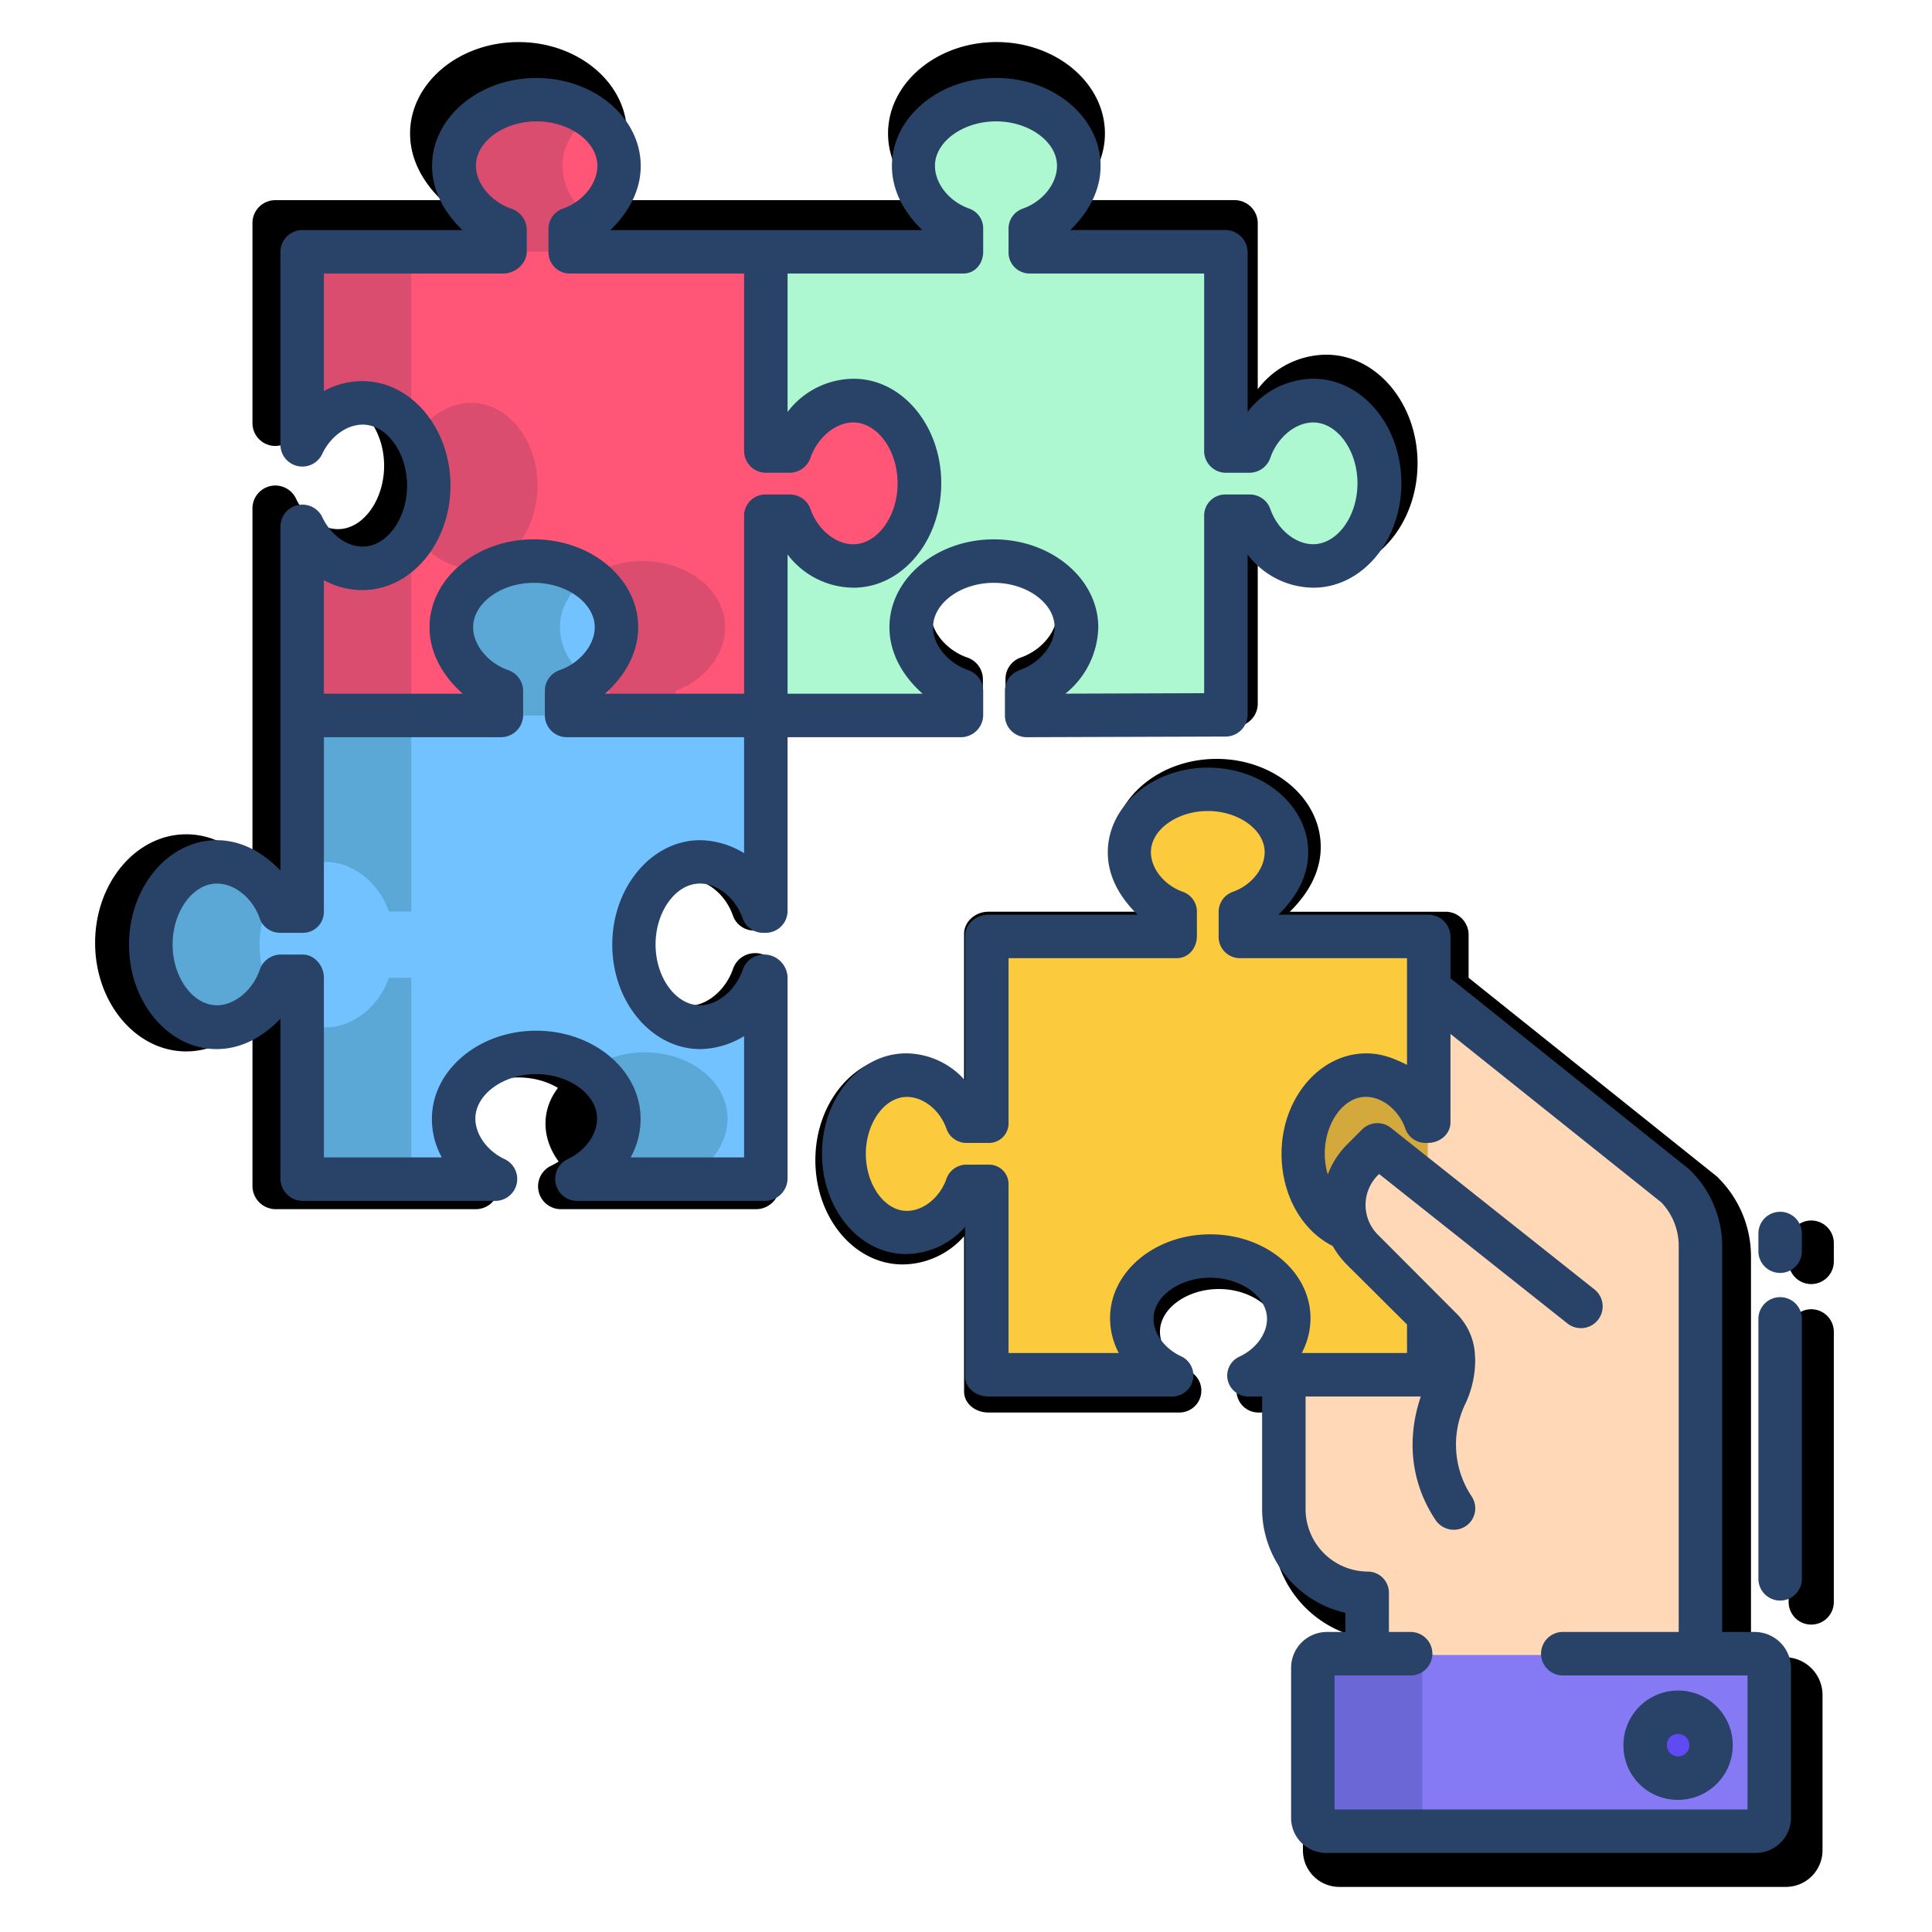 <?xml version="1.0" encoding="UTF-8" standalone="no"?>
<svg
   xmlns:dc="http://purl.org/dc/elements/1.1/"
   xmlns:cc="http://creativecommons.org/ns#"
   xmlns:rdf="http://www.w3.org/1999/02/22-rdf-syntax-ns#"
   xmlns:svg="http://www.w3.org/2000/svg"
   xmlns="http://www.w3.org/2000/svg"
   xmlns:sodipodi="http://sodipodi.sourceforge.net/DTD/sodipodi-0.dtd"
   xmlns:inkscape="http://www.inkscape.org/namespaces/inkscape"
   width="256"
   height="256"
   viewBox="0 0 67.733 67.733"
   version="1.1"
   id="svg8"
   inkscape:version="1.0.1 (3bc2e813f5, 2020-09-07)"
   sodipodi:docname="rat.svg">
  <defs
     id="defs2" />
  <sodipodi:namedview
     id="base"
     pagecolor="#ffffff"
     bordercolor="#666666"
     borderopacity="1.0"
     inkscape:pageopacity="0.0"
     inkscape:pageshadow="2"
     inkscape:zoom="0.98994949"
     inkscape:cx="425.05992"
     inkscape:cy="74.62339"
     inkscape:document-units="mm"
     inkscape:current-layer="layer1"
     inkscape:document-rotation="0"
     showgrid="false"
     units="px"
     inkscape:window-width="1920"
     inkscape:window-height="1017"
     inkscape:window-x="-8"
     inkscape:window-y="-8"
     inkscape:window-maximized="1" />
  <g
     inkscape:label="Layer 1"
     inkscape:groupmode="layer"
     id="layer1">
    <g
       id="g1135"
       transform="matrix(0.132,0,0,0.132,0.007,0.02)"
       style="fill:#000000;fill-opacity:1">
      <path
         d="M 474.29,446 H 355.88 a 4.161,4.161 0 0 0 -3.88,4.01 v 41.32 a 3.851,3.851 0 0 0 3.88,3.67 H 474.29 A 3.707,3.707 0 0 0 478,491.33 V 450.01 A 4.02,4.02 0 0 0 474.29,446 Z"
         fill="#867af4"
         id="path1077"
         style="fill:#000000;fill-opacity:1" />
      <path
         d="m 383.77,352.68 -18.08,-18.12 a 17.712,17.712 0 0 1 -3.81,-5.7 c -7.27,-2.58 -12.59,-10.95 -12.59,-20.88 0,-11.98 7.75,-21.7 17.33,-21.7 7.11,0 13.95,5.36 16.61,13.02 h 0.5 v -36.85 h 0.03 l 68.19,54.53 a 23.486,23.486 0 0 1 6.71,16.43 V 446.35 H 367.42 V 429.34 A 23.419,23.419 0 0 1 344.03,405.89 V 369.4 h 39.7 v -16.68 z"
         fill="#ffd8b7"
         id="path1079"
         style="fill:#000000;fill-opacity:1" />
      <path
         d="m 344.03,369.4 h -9.67 c 6.57,-3.08 10.99,-9.33 10.99,-15.81 0,-9.59 -9.69,-17.36 -21.66,-17.36 -11.97,0 -21.67,7.77 -21.67,17.36 0,6.48 4.43,12.73 10.99,15.81 H 262.4 v -52.74 h -5.86 c -2.66,7.67 -9.5,13.02 -16.6,13.02 -9.58,0 -17.34,-9.71 -17.34,-21.7 0,-11.99 7.76,-21.7 17.34,-21.7 7.1,0 13.94,5.36 16.6,13.02 h 5.86 v -51.42 h 52 v -6.52 c -7.65,-2.67 -13,-9.51 -13,-16.63 0,-9.59 9.7,-17.36 21.66,-17.36 11.96,0 21.67,7.77 21.67,17.36 0,7.12 -5.35,13.96 -13,16.63 v 6.52 h 52 v 51.42 h -0.5 c -2.66,-7.66 -9.5,-13.02 -16.61,-13.02 -9.58,0 -17.33,9.72 -17.33,21.7 0,9.93 5.32,18.3 12.59,20.88 a 17.712,17.712 0 0 0 3.81,5.7 l 18.08,18.12 -0.04,0.04 v 16.68 z"
         fill="#fcca3d"
         id="path1081"
         style="fill:#000000;fill-opacity:1" />
      <path
         d="m 352.08,100.05 c 10.08,0 18.24,10.22 18.24,22.84 0,12.62 -8.16,22.84 -18.24,22.84 -7.48,0 -14.66,-5.64 -17.47,-13.71 h -6.85 v 54.81 l -54.73,0.19 v -6.86 c 8.05,-2.82 13.68,-10.01 13.68,-17.51 0,-10.09 -10.21,-18.26 -22.8,-18.26 -12.59,0 -22.8,8.17 -22.8,18.26 0,7.5 5.62,14.69 13.68,17.51 v 6.86 h -53.98 v -55 h 6.85 c 2.81,8.07 10,13.71 17.48,13.71 10.07,0 18.24,-10.23 18.24,-22.84 0,-12.61 -8.17,-22.84 -18.24,-22.84 -7.48,0 -14.67,5.64 -17.48,13.7 h -6.85 v -54.8 h 54.68 v -6.18 c -8.07,-2.8 -13.68,-10.01 -13.68,-17.5 0,-10.09 10.2,-18.27 22.8,-18.27 12.58,0 22.8,8.18 22.8,18.27 0,7.49 -5.63,14.7 -13.68,17.5 v 6.18 h 54.03 v 54.8 h 6.85 c 2.81,-8.06 9.99,-13.7 17.47,-13.7 z"
         fill="#adf8d1"
         id="path1083"
         style="fill:#000000;fill-opacity:1" />
      <path
         d="m 200.81,259.4 v 55.5 h -51.95 c 6.9,-3.24 11.56,-9.82 11.56,-16.63 0,-10.1 -10.21,-18.27 -22.8,-18.27 -12.59,0 -22.8,8.17 -22.8,18.27 0,6.81 4.66,13.39 11.56,16.63 H 73.12 v -55.5 h -6.17 c -2.8,8.08 -9.99,13.7 -17.47,13.7 -10.08,0 -18.24,-10.22 -18.24,-22.83 0,-12.61 8.16,-22.84 18.24,-22.84 7.48,0 14.67,5.64 17.47,13.7 h 6.17 v -54.11 h 54.72 v -6.86 c -8.05,-2.82 -13.68,-10.01 -13.68,-17.51 0,-10.09 10.21,-18.26 22.8,-18.26 12.59,0 22.8,8.17 22.8,18.26 0,7.5 -5.62,14.69 -13.68,17.51 v 6.86 h 54.73 v 54.11 h -0.53 c -2.8,-8.06 -10,-13.7 -17.48,-13.7 -10.08,0 -18.24,10.23 -18.24,22.84 0,12.61 8.16,22.83 18.24,22.83 7.48,0 14.68,-5.62 17.48,-13.7 z"
         fill="#71c2ff"
         id="path1085"
         style="fill:#000000;fill-opacity:1" />
      <path
         d="m 225.14,100.05 c 10.07,0 18.24,10.22 18.24,22.84 0,12.62 -8.17,22.84 -18.24,22.84 -7.48,0 -14.67,-5.64 -17.48,-13.71 h -6.85 v 55 h -54.73 v -6.86 c 8.06,-2.82 13.68,-10.01 13.68,-17.51 0,-10.09 -10.2,-18.26 -22.8,-18.26 -12.6,0 -22.8,8.17 -22.8,18.26 0,7.5 5.63,14.69 13.68,17.51 v 6.86 H 73.12 V 134.8 c 3.24,6.92 9.81,11.58 16.61,11.58 10.08,0 18.24,-10.22 18.24,-22.83 0,-12.61 -8.16,-22.84 -18.24,-22.84 -6.8,0 -13.37,4.67 -16.61,11.58 V 58.95 h 55.42 v -6.18 c -8.06,-2.8 -13.68,-10.01 -13.68,-17.5 0,-10.09 10.2,-18.27 22.8,-18.27 12.6,0 22.8,8.18 22.8,18.27 0,7.49 -5.63,14.7 -13.68,17.5 v 6.18 h 54.03 v 54.8 h 6.85 c 2.81,-8.06 10,-13.7 17.48,-13.7 z"
         fill="#ff5576"
         id="path1087"
         style="fill:#000000;fill-opacity:1" />
      <path
         d="m 383.73,299.3 v 17.29 l -13.91,-11.04 -4.13,4.14 a 17.633,17.633 0 0 0 -3.81,19.17 c -7.27,-2.58 -12.59,-10.95 -12.59,-20.88 0,-11.98 7.75,-21.7 17.33,-21.7 7.11,0 13.95,5.36 16.61,13.02 z"
         fill="#d3a83c"
         id="path1089"
         style="fill:#000000;fill-opacity:1" />
      <path
         d="m 452.51,462.17 a 9.1,9.1 0 1 1 -8.77,9.09 8.939,8.939 0 0 1 8.77,-9.09 z"
         fill="#604af3"
         id="path1091"
         style="fill:#000000;fill-opacity:1" />
      <path
         d="m 382.21,491.33 v -41.32 a 3.664,3.664 0 0 1 3.67,-3.66 h -30 a 3.664,3.664 0 0 0 -3.67,3.66 v 41.32 a 3.666,3.666 0 0 0 3.67,3.67 h 30 a 3.666,3.666 0 0 1 -3.67,-3.67 z"
         fill="#6c67d6"
         id="path1093"
         style="fill:#000000;fill-opacity:1" />
      <path
         d="m 160.42,298.27 c 0,-5.492 -3.023,-10.41 -7.8,-13.757 -4.778,3.347 -7.8,8.265 -7.8,13.757 0,5.492 3.023,10.811 7.8,14.373 4.78,-3.562 7.8,-8.891 7.8,-14.373 z"
         fill="none"
         id="path1095"
         style="fill:#000000;fill-opacity:1" />
      <path
         d="m 146.08,187.02 h 11.76 v -6.86 a 21.981,21.981 0 0 1 -5.878,-3.136 21.96,21.96 0 0 1 -5.882,3.136 z"
         fill="none"
         id="path1097"
         style="fill:#000000;fill-opacity:1" />
      <g
         fill="#5ba7d6"
         id="g1109"
         style="fill:#000000;fill-opacity:1">
        <path
           d="m 146.08,180.16 a 21.96,21.96 0 0 0 5.882,-3.136 c -4.776,-3.566 -7.8,-8.883 -7.8,-14.374 0,-5.491 3.023,-10.4 7.8,-13.748 a 26.2,26.2 0 0 0 -15,-4.512 c -12.59,0 -22.8,8.17 -22.8,18.26 0,7.5 5.63,14.69 13.68,17.51 v 6.86 h 18.24 z"
           id="path1099"
           style="fill:#000000;fill-opacity:1" />
        <path
           d="m 96.95,241.13 h 6.17 v -54.11 h -30 v 41.839 a 14.978,14.978 0 0 1 6.36,-1.429 c 7.48,0 14.67,5.64 17.47,13.7 z"
           id="path1101"
           style="fill:#000000;fill-opacity:1" />
        <path
           d="m 96.95,259.4 c -2.8,8.08 -9.99,13.7 -17.47,13.7 a 14.992,14.992 0 0 1 -6.36,-1.428 V 314.9 h 30 v -55.5 z"
           id="path1103"
           style="fill:#000000;fill-opacity:1" />
        <path
           d="m 64.816,236.687 c -3.509,-5.612 -9.326,-9.257 -15.336,-9.257 -10.08,0 -18.24,10.23 -18.24,22.84 0,12.61 8.16,22.83 18.24,22.83 6.01,0 11.828,-3.633 15.336,-9.25 a 27.579,27.579 0 0 1 0,-27.163 z"
           id="path1105"
           style="fill:#000000;fill-opacity:1" />
        <path
           d="m 190.42,298.27 c 0,-10.1 -10.21,-18.27 -22.8,-18.27 a 26.193,26.193 0 0 0 -15,4.513 c 4.779,3.347 7.8,8.265 7.8,13.757 0,5.492 -3.023,10.811 -7.8,14.373 a 21.761,21.761 0 0 0 3.76,2.257 h 22.48 c 6.9,-3.24 11.56,-9.82 11.56,-16.63 z"
           id="path1107"
           style="fill:#000000;fill-opacity:1" />
      </g>
      <path
         d="m 146.78,58.95 h 11.76 v -6.18 a 21.824,21.824 0 0 1 -5.882,-3.127 21.845,21.845 0 0 1 -5.878,3.127 z"
         fill="none"
         id="path1111"
         style="fill:#000000;fill-opacity:1" />
      <path
         d="m 159.76,162.65 c 0,-5.487 -3.02,-10.4 -7.8,-13.748 -4.779,3.346 -7.8,8.261 -7.8,13.748 0,5.487 3.026,10.808 7.8,14.374 4.779,-3.566 7.8,-8.883 7.8,-14.374 z"
         fill="none"
         id="path1113"
         style="fill:#000000;fill-opacity:1" />
      <path
         d="m 119.73,146.38 c 10.08,0 18.24,-10.22 18.24,-22.83 0,-12.61 -8.16,-22.84 -18.24,-22.84 -6,0 -11.825,3.644 -15.336,9.252 a 27.588,27.588 0 0 1 0,27.168 c 3.511,5.614 9.332,9.25 15.336,9.25 z"
         fill="#db4d6f"
         id="path1115"
         style="fill:#000000;fill-opacity:1" />
      <path
         d="m 73.12,58.95 v 53.34 c 3.24,-6.91 9.81,-11.58 16.61,-11.58 5.3,0 10.059,2.823 13.39,7.331 V 58.95 Z"
         fill="#db4d6f"
         id="path1117"
         style="fill:#000000;fill-opacity:1" />
      <path
         d="m 189.76,162.65 c 0,-10.09 -10.2,-18.26 -22.8,-18.26 a 26.2,26.2 0 0 0 -15,4.512 c 4.778,3.346 7.8,8.261 7.8,13.748 0,5.487 -3.021,10.808 -7.8,14.374 a 21.981,21.981 0 0 0 5.878,3.136 v 6.86 h 18.24 v -6.86 c 8.062,-2.82 13.682,-10.01 13.682,-17.51 z"
         fill="#db4d6f"
         id="path1119"
         style="fill:#000000;fill-opacity:1" />
      <path
         d="m 146.78,52.77 a 21.845,21.845 0 0 0 5.878,-3.127 c -4.777,-3.563 -7.8,-8.889 -7.8,-14.373 0,-5.484 3.02,-10.405 7.8,-13.754 a 26.189,26.189 0 0 0 -15,-4.516 c -12.6,0 -22.8,8.18 -22.8,18.27 0,7.49 5.62,14.7 13.68,17.5 v 6.18 h 18.24 z"
         fill="#db4d6f"
         id="path1121"
         style="fill:#000000;fill-opacity:1" />
      <path
         d="m 103.12,139.05 c -3.331,4.506 -8.094,7.33 -13.39,7.33 -6.8,0 -13.37,-4.66 -16.61,-11.58 v 52.22 h 30 z"
         fill="#db4d6f"
         id="path1123"
         style="fill:#000000;fill-opacity:1" />
      <path
         d="m 261,187.017 v -6.86 a 6.1,6.1 0 0 0 -4.127,-5.665 c -5.6,-1.955 -9.713,-6.933 -9.713,-11.837 0,-6.651 7.668,-12.27 16.775,-12.27 9.107,0 16.788,5.619 16.788,12.27 0,4.9 -4.084,9.882 -9.681,11.838 A 6.019,6.019 0 0 0 267,180.157 v 6.86 a 6.009,6.009 0 0 0 6.029,5.983 h 0.02 l 54.85,-0.176 a 6.1,6.1 0 0 0 6.1,-5.991 v -44.277 a 22.937,22.937 0 0 0 18.2,9.17 c 13.367,0 24.241,-12.936 24.241,-28.837 0,-15.901 -10.87,-28.836 -24.24,-28.836 a 22.937,22.937 0 0 0 -18.2,9.17 V 58.946 A 6.166,6.166 0 0 0 327.758,53 h -42.725 c 5.183,-5 8.375,-11.076 8.375,-17.7 0,-13.382 -12.92,-24.283 -28.8,-24.283 -15.88,0 -28.8,10.908 -28.8,24.29 0,6.629 3.191,12.7 8.373,17.7 h -86.095 c 5.184,-5 8.376,-11.076 8.376,-17.7 0,-13.382 -12.92,-24.283 -28.8,-24.283 -15.88,0 -28.8,10.908 -28.8,24.29 0,6.629 3.191,12.7 8.373,17.7 H 73.124 A 6.062,6.062 0 0 0 67,58.946 v 53.347 a 6.058,6.058 0 0 0 11.527,2.545 c 2.276,-4.861 6.782,-8.127 11.19,-8.127 6.635,0 12.248,7.71 12.248,16.837 0,9.127 -5.6,16.836 -12.237,16.836 -4.408,0 -8.9,-3.266 -11.172,-8.127 A 6.075,6.075 0 0 0 67,134.8 V 187 h 0.034 C 67.021,187 67,187 67,187.017 V 229.8 c -5,-5.179 -10.968,-8.367 -17.581,-8.367 -13.367,0 -24.212,12.936 -24.212,28.837 0,15.901 10.831,28.83 24.193,28.83 6.615,0 12.6,-3.187 17.6,-8.365 V 314.9 a 6.186,6.186 0 0 0 6.118,6.1 h 53.265 a 6.045,6.045 0 0 0 2.55,-11.5 c -4.854,-2.279 -8.115,-6.794 -8.115,-11.215 0,-6.651 7.694,-12.276 16.8,-12.276 9.106,0 16.8,5.616 16.8,12.267 0,4.421 -3.262,8.921 -8.116,11.2 A 6.058,6.058 0 0 0 148.855,321 h 51.951 A 6.253,6.253 0 0 0 207,314.9 v -55.5 a 6.523,6.523 0 0 0 -6.194,-6.4 h -0.529 a 6.188,6.188 0 0 0 -5.669,4.235 C 192.666,262.836 187.7,267 182.8,267 c -6.636,0 -12.241,-7.66 -12.241,-16.786 0,-9.126 5.6,-16.812 12.241,-16.812 4.9,0 9.861,4.014 11.805,9.616 a 5.953,5.953 0 0 0 5.669,3.98 h 0.529 A 6.06,6.06 0 0 0 207,241.131 V 193 h 47.788 A 6.17,6.17 0 0 0 261,187.017 Z m -66,38 a 23.924,23.924 0 0 0 -12.1,-3.589 c -13.367,0 -24.29,12.936 -24.29,28.837 0,15.901 10.948,28.835 24.314,28.835 A 23.855,23.855 0 0 0 195,275.516 V 309 h -31.323 a 21.807,21.807 0 0 0 2.744,-10.683 c 0,-13.382 -12.921,-24.294 -28.8,-24.294 -15.879,0 -28.8,10.924 -28.8,24.306 A 21.751,21.751 0 0 0 111.562,309 H 79 v -49.6 c 0,-3.313 -2.568,-6.4 -5.882,-6.4 h -6.165 a 6.188,6.188 0 0 0 -5.669,4.234 c -1.942,5.6 -6.908,9.768 -11.806,9.768 -6.635,0 -12.241,-7.66 -12.241,-16.786 0,-9.126 5.606,-16.816 12.241,-16.816 4.9,0 9.862,4.014 11.807,9.617 A 5.952,5.952 0 0 0 66.953,247 h 6.165 A 5.79,5.79 0 0 0 79,241.131 V 193 h 48.841 A 6.123,6.123 0 0 0 134,187.017 v -6.86 a 6.072,6.072 0 0 0 -4.1,-5.664 c -5.6,-1.956 -9.7,-6.934 -9.7,-11.838 0,-6.651 7.674,-12.27 16.782,-12.27 9.108,0 16.791,5.619 16.791,12.27 0,4.9 -4.109,9.882 -9.7,11.838 A 6.04,6.04 0 0 0 140,180.157 v 6.86 A 6.057,6.057 0 0 0 146.083,193 H 195 Z M 200.811,126 A 5.862,5.862 0 0 0 195,132.024 V 181 h -38.417 c 5.656,-5 9.18,-11.4 9.18,-18.354 0,-13.382 -12.92,-24.265 -28.8,-24.265 -15.88,0 -28.8,10.881 -28.8,24.263 0,6.957 3.525,13.356 9.179,18.356 H 79 v -31.355 a 21.814,21.814 0 0 0 10.67,2.739 c 13.367,0 24.272,-12.936 24.272,-28.836 0,-15.9 -10.921,-28.837 -24.287,-28.837 A 21.747,21.747 0 0 0 79,97.451 V 65 h 49.54 c 3.314,0 6.46,-2.74 6.46,-6.054 v -6.175 a 6.219,6.219 0 0 0 -4.259,-5.667 c -5.593,-1.945 -9.767,-6.922 -9.767,-11.834 0,-6.651 7.637,-12.27 16.744,-12.27 9.107,0 16.773,5.619 16.773,12.27 0,4.91 -3.965,9.887 -9.559,11.835 A 5.915,5.915 0 0 0 141,52.771 v 6.175 A 5.863,5.863 0 0 0 146.781,65 H 195 v 48.755 a 6.058,6.058 0 0 0 5.811,6.245 h 6.85 a 6.113,6.113 0 0 0 5.666,-4.149 c 1.952,-5.607 6.919,-9.737 11.808,-9.737 6.636,0 12.241,7.679 12.241,16.806 0,9.127 -5.605,16.821 -12.241,16.821 -4.889,0 -9.856,-4.088 -11.808,-9.7 A 6.018,6.018 0 0 0 207.661,126 Z M 207,181 v -38.444 a 22.987,22.987 0 0 0 18.23,9.17 c 13.366,0 24.194,-12.936 24.194,-28.837 0,-15.901 -10.8,-28.836 -24.171,-28.836 A 23.032,23.032 0 0 0 207,103.223 V 65 h 48.486 C 258.8,65 261,62.26 261,58.946 v -6.175 a 5.79,5.79 0 0 0 -3.786,-5.667 c -5.592,-1.945 -9.53,-6.922 -9.53,-11.834 0,-6.651 7.755,-12.27 16.862,-12.27 9.107,0 16.832,5.619 16.832,12.27 0,4.909 -3.909,9.887 -9.5,11.835 A 5.866,5.866 0 0 0 268,52.771 v 6.175 A 5.82,5.82 0 0 0 273.728,65 H 322 v 48.755 a 6.014,6.014 0 0 0 5.758,6.245 h 6.849 a 6.112,6.112 0 0 0 5.666,-4.149 c 1.953,-5.607 6.919,-9.737 11.809,-9.737 6.635,0 12.241,7.679 12.241,16.806 0,9.127 -5.606,16.806 -12.241,16.806 -4.89,0 -9.856,-4.081 -11.809,-9.687 A 6.01,6.01 0 0 0 334.607,126 h -6.849 A 5.818,5.818 0 0 0 322,132.024 v 48.829 l -38.306,0.128 a 24.17,24.17 0 0 0 9.077,-18.326 c 0,-13.383 -12.951,-24.27 -28.832,-24.27 -15.881,0 -28.816,10.879 -28.816,24.261 0,6.957 3.509,13.354 9.164,18.354 z"
         fill="#284268"
         id="path1125"
         style="fill:#000000;fill-opacity:1" />
      <path
         d="m 452.515,486.345 a 15.089,15.089 0 1 0 -14.773,-15.086 14.948,14.948 0 0 0 14.773,15.086 z m 0,-18.172 a 3.1,3.1 0 1 1 -2.773,3.086 2.946,2.946 0 0 1 2.773,-3.086 z"
         fill="#284268"
         id="path1127"
         style="fill:#000000;fill-opacity:1" />
      <path
         d="m 481,347.576 a 6,6 0 0 0 -6,6 v 71.757 a 6,6 0 1 0 12,0 v -71.757 a 6,6 0 0 0 -6,-6 z"
         fill="#284268"
         id="path1129"
         style="fill:#000000;fill-opacity:1" />
      <path
         d="m 481,324.008 a 6,6 0 0 0 -6,6 v 4.885 a 6,6 0 1 0 12,0 v -4.885 a 6,6 0 0 0 -6,-6 z"
         fill="#284268"
         id="path1131"
         style="fill:#000000;fill-opacity:1" />
      <path
         d="M 473.989,440 H 465 V 333.412 a 29.478,29.478 0 0 0 -8.592,-20.631 5.329,5.329 0 0 0 -0.488,-0.486 L 390,259.547 V 247.882 A 6.139,6.139 0 0 0 383.728,242 h -41.21 c 5.078,-5 8.212,-10.766 8.212,-17.208 0,-12.88 -12.411,-23.389 -27.666,-23.389 -15.255,0 -27.666,10.523 -27.666,23.4 0,6.442 3.135,12.193 8.212,17.193 H 262.4 c -3.313,0 -6.4,2.568 -6.4,5.882 v 39.884 a 21.864,21.864 0 0 0 -16.263,-7.485 c -12.866,0 -23.233,12.426 -23.233,27.7 0,15.274 10.317,27.7 23.183,27.7 A 21.973,21.973 0 0 0 256,328.2 v 41.2 c 0,3.314 3.087,5.6 6.4,5.6 h 50.612 a 5.818,5.818 0 0 0 2.55,-11.132 c -4.509,-2.118 -7.539,-6.238 -7.539,-10.326 0,-6.157 7.174,-11.334 15.665,-11.334 8.491,0 15.666,5.215 15.666,11.372 0,4.087 -3.03,8.263 -7.54,10.382 a 5.752,5.752 0 0 0 -3.305,6.541 5.831,5.831 0 0 0 5.856,4.5 H 338 v 30.888 a 29.488,29.488 0 0 0 23,28.831 V 440 h -5.122 A 9.907,9.907 0 0 0 346,449.878 v 41.457 A 9.665,9.665 0 0 0 355.665,501 H 474.291 A 9.737,9.737 0 0 0 484,491.291 v -41.28 A 10.04,10.04 0 0 0 473.989,440 Z m -150.3,-109.767 c -15.254,0 -27.665,10.28 -27.665,23.16 A 20.6,20.6 0 0 0 298.436,363 H 268 V 316.66 A 5.388,5.388 0 0 0 262.4,311 h -5.858 a 5.849,5.849 0 0 0 -5.669,3.864 c -1.8,5.207 -6.405,8.9 -10.936,8.9 -6.143,0 -11.333,-7.232 -11.333,-15.742 0,-8.51 5.19,-15.721 11.333,-15.721 4.529,0 9.129,3.619 10.937,8.827 a 5.857,5.857 0 0 0 5.668,3.872 h 5.858 a 5.42,5.42 0 0 0 5.6,-5.7 V 254 h 46.4 c 3.313,0 5.6,-2.805 5.6,-6.118 v -6.519 a 5.825,5.825 0 0 0 -3.822,-5.664 c -5.2,-1.818 -8.879,-6.429 -8.879,-10.966 0,-6.157 7.223,-11.359 15.715,-11.359 8.492,0 15.691,5.2 15.691,11.359 0,4.537 -3.629,9.148 -8.831,10.966 A 5.87,5.87 0 0 0 326,241.363 v 6.519 A 5.879,5.879 0 0 0 331.73,254 H 378 v 29.458 c -4,-2.03 -7.349,-3.177 -11.242,-3.177 -12.866,0 -23.4,12.426 -23.4,27.7 0,11.317 5.572,21.2 14.142,25.486 a 24.022,24.022 0 0 0 4.094,5.334 L 378,355.126 V 363 h -29.059 a 20.6,20.6 0 0 0 2.413,-9.607 c 0,-12.88 -12.411,-23.16 -27.666,-23.16 z M 472,489 H 358 v -37 h 21 a 6,6 0 0 0 0,-12 h -6 v -10.664 a 5.835,5.835 0 0 0 -5.8,-6 A 17.274,17.274 0 0 1 350,405.888 V 375 h 31.8 c -4.052,12 -2.631,24.01 4.022,34.012 a 6.091,6.091 0 0 0 5,2.777 5.922,5.922 0 0 0 4.99,-9.249 25.828,25.828 0 0 1 -1.736,-25.473 28.158,28.158 0 0 0 2.74,-12.218 c 0,-0.116 0,-0.229 -0.01,-0.344 l -0.066,-1.145 a 17.243,17.243 0 0 0 -5.011,-11.195 l -21.791,-21.841 a 11.623,11.623 0 0 1 0,-16.394 l 0.353,-0.354 51.988,41.26 a 6,6 0 1 0 7.46,-9.4 l -56.183,-44.589 a 6,6 0 0 0 -7.978,0.462 l -4.136,4.145 a 23.42,23.42 0 0 0 -5.322,8.265 20.425,20.425 0 0 1 -0.828,-5.74 c 0,-8.509 5.19,-15.7 11.333,-15.7 4.529,0 9.128,3.629 10.935,8.837 a 5.866,5.866 0 0 0 5.665,3.884 h 0.5 c 3.314,0 6.272,-2.386 6.272,-5.7 v -24.39 l 58.208,46.513 A 17.407,17.407 0 0 1 453,333.412 V 440 h -32 a 6,6 0 0 0 0,12 h 51 z"
         fill="#284268"
         id="path1133"
         style="fill:#000000;fill-opacity:1" />
    </g>
    <g
       id="g973"
       transform="matrix(0.127,0,0,0.127,1.322,1.334)">
      <path
         d="M 474.29,446 H 355.88 a 4.161,4.161 0 0 0 -3.88,4.01 v 41.32 a 3.851,3.851 0 0 0 3.88,3.67 H 474.29 A 3.707,3.707 0 0 0 478,491.33 V 450.01 A 4.02,4.02 0 0 0 474.29,446 Z"
         fill="#867af4"
         id="path879" />
      <path
         d="m 383.77,352.68 -18.08,-18.12 a 17.712,17.712 0 0 1 -3.81,-5.7 c -7.27,-2.58 -12.59,-10.95 -12.59,-20.88 0,-11.98 7.75,-21.7 17.33,-21.7 7.11,0 13.95,5.36 16.61,13.02 h 0.5 v -36.85 h 0.03 l 68.19,54.53 a 23.486,23.486 0 0 1 6.71,16.43 V 446.35 H 367.42 V 429.34 A 23.419,23.419 0 0 1 344.03,405.89 V 369.4 h 39.7 v -16.68 z"
         fill="#ffd8b7"
         id="path881-2" />
      <path
         d="m 344.03,369.4 h -9.67 c 6.57,-3.08 10.99,-9.33 10.99,-15.81 0,-9.59 -9.69,-17.36 -21.66,-17.36 -11.97,0 -21.67,7.77 -21.67,17.36 0,6.48 4.43,12.73 10.99,15.81 H 262.4 v -52.74 h -5.86 c -2.66,7.67 -9.5,13.02 -16.6,13.02 -9.58,0 -17.34,-9.71 -17.34,-21.7 0,-11.99 7.76,-21.7 17.34,-21.7 7.1,0 13.94,5.36 16.6,13.02 h 5.86 v -51.42 h 52 v -6.52 c -7.65,-2.67 -13,-9.51 -13,-16.63 0,-9.59 9.7,-17.36 21.66,-17.36 11.96,0 21.67,7.77 21.67,17.36 0,7.12 -5.35,13.96 -13,16.63 v 6.52 h 52 v 51.42 h -0.5 c -2.66,-7.66 -9.5,-13.02 -16.61,-13.02 -9.58,0 -17.33,9.72 -17.33,21.7 0,9.93 5.32,18.3 12.59,20.88 a 17.712,17.712 0 0 0 3.81,5.7 l 18.08,18.12 -0.04,0.04 v 16.68 z"
         fill="#fcca3d"
         id="path883-7" />
      <path
         d="m 352.08,100.05 c 10.08,0 18.24,10.22 18.24,22.84 0,12.62 -8.16,22.84 -18.24,22.84 -7.48,0 -14.66,-5.64 -17.47,-13.71 h -6.85 v 54.81 l -54.73,0.19 v -6.86 c 8.05,-2.82 13.68,-10.01 13.68,-17.51 0,-10.09 -10.21,-18.26 -22.8,-18.26 -12.59,0 -22.8,8.17 -22.8,18.26 0,7.5 5.62,14.69 13.68,17.51 v 6.86 h -53.98 v -55 h 6.85 c 2.81,8.07 10,13.71 17.48,13.71 10.07,0 18.24,-10.23 18.24,-22.84 0,-12.61 -8.17,-22.84 -18.24,-22.84 -7.48,0 -14.67,5.64 -17.48,13.7 h -6.85 v -54.8 h 54.68 v -6.18 c -8.07,-2.8 -13.68,-10.01 -13.68,-17.5 0,-10.09 10.2,-18.27 22.8,-18.27 12.58,0 22.8,8.18 22.8,18.27 0,7.49 -5.63,14.7 -13.68,17.5 v 6.18 h 54.03 v 54.8 h 6.85 c 2.81,-8.06 9.99,-13.7 17.47,-13.7 z"
         fill="#adf8d1"
         id="path885" />
      <path
         d="m 200.81,259.4 v 55.5 h -51.95 c 6.9,-3.24 11.56,-9.82 11.56,-16.63 0,-10.1 -10.21,-18.27 -22.8,-18.27 -12.59,0 -22.8,8.17 -22.8,18.27 0,6.81 4.66,13.39 11.56,16.63 H 73.12 v -55.5 h -6.17 c -2.8,8.08 -9.99,13.7 -17.47,13.7 -10.08,0 -18.24,-10.22 -18.24,-22.83 0,-12.61 8.16,-22.84 18.24,-22.84 7.48,0 14.67,5.64 17.47,13.7 h 6.17 v -54.11 h 54.72 v -6.86 c -8.05,-2.82 -13.68,-10.01 -13.68,-17.51 0,-10.09 10.21,-18.26 22.8,-18.26 12.59,0 22.8,8.17 22.8,18.26 0,7.5 -5.62,14.69 -13.68,17.51 v 6.86 h 54.73 v 54.11 h -0.53 c -2.8,-8.06 -10,-13.7 -17.48,-13.7 -10.08,0 -18.24,10.23 -18.24,22.84 0,12.61 8.16,22.83 18.24,22.83 7.48,0 14.68,-5.62 17.48,-13.7 z"
         fill="#71c2ff"
         id="path887" />
      <path
         d="m 225.14,100.05 c 10.07,0 18.24,10.22 18.24,22.84 0,12.62 -8.17,22.84 -18.24,22.84 -7.48,0 -14.67,-5.64 -17.48,-13.71 h -6.85 v 55 h -54.73 v -6.86 c 8.06,-2.82 13.68,-10.01 13.68,-17.51 0,-10.09 -10.2,-18.26 -22.8,-18.26 -12.6,0 -22.8,8.17 -22.8,18.26 0,7.5 5.63,14.69 13.68,17.51 v 6.86 H 73.12 V 134.8 c 3.24,6.92 9.81,11.58 16.61,11.58 10.08,0 18.24,-10.22 18.24,-22.83 0,-12.61 -8.16,-22.84 -18.24,-22.84 -6.8,0 -13.37,4.67 -16.61,11.58 V 58.95 h 55.42 v -6.18 c -8.06,-2.8 -13.68,-10.01 -13.68,-17.5 0,-10.09 10.2,-18.27 22.8,-18.27 12.6,0 22.8,8.18 22.8,18.27 0,7.49 -5.63,14.7 -13.68,17.5 v 6.18 h 54.03 v 54.8 h 6.85 c 2.81,-8.06 10,-13.7 17.48,-13.7 z"
         fill="#ff5576"
         id="path889" />
      <path
         d="m 383.73,299.3 v 17.29 l -13.91,-11.04 -4.13,4.14 a 17.633,17.633 0 0 0 -3.81,19.17 c -7.27,-2.58 -12.59,-10.95 -12.59,-20.88 0,-11.98 7.75,-21.7 17.33,-21.7 7.11,0 13.95,5.36 16.61,13.02 z"
         fill="#d3a83c"
         id="path891" />
      <path
         d="m 452.51,462.17 a 9.1,9.1 0 1 1 -8.77,9.09 8.939,8.939 0 0 1 8.77,-9.09 z"
         fill="#604af3"
         id="path893" />
      <path
         d="m 382.21,491.33 v -41.32 a 3.664,3.664 0 0 1 3.67,-3.66 h -30 a 3.664,3.664 0 0 0 -3.67,3.66 v 41.32 a 3.666,3.666 0 0 0 3.67,3.67 h 30 a 3.666,3.666 0 0 1 -3.67,-3.67 z"
         fill="#6c67d6"
         id="path895" />
      <path
         d="m 160.42,298.27 c 0,-5.492 -3.023,-10.41 -7.8,-13.757 -4.778,3.347 -7.8,8.265 -7.8,13.757 0,5.492 3.023,10.811 7.8,14.373 4.78,-3.562 7.8,-8.891 7.8,-14.373 z"
         fill="none"
         id="path897" />
      <path
         d="m 146.08,187.02 h 11.76 v -6.86 a 21.981,21.981 0 0 1 -5.878,-3.136 21.96,21.96 0 0 1 -5.882,3.136 z"
         fill="none"
         id="path899" />
      <g
         fill="#5ba7d6"
         id="g911">
        <path
           d="m 146.08,180.16 a 21.96,21.96 0 0 0 5.882,-3.136 c -4.776,-3.566 -7.8,-8.883 -7.8,-14.374 0,-5.491 3.023,-10.4 7.8,-13.748 a 26.2,26.2 0 0 0 -15,-4.512 c -12.59,0 -22.8,8.17 -22.8,18.26 0,7.5 5.63,14.69 13.68,17.51 v 6.86 h 18.24 z"
           id="path901" />
        <path
           d="m 96.95,241.13 h 6.17 v -54.11 h -30 v 41.839 a 14.978,14.978 0 0 1 6.36,-1.429 c 7.48,0 14.67,5.64 17.47,13.7 z"
           id="path903" />
        <path
           d="m 96.95,259.4 c -2.8,8.08 -9.99,13.7 -17.47,13.7 a 14.992,14.992 0 0 1 -6.36,-1.428 V 314.9 h 30 v -55.5 z"
           id="path905" />
        <path
           d="m 64.816,236.687 c -3.509,-5.612 -9.326,-9.257 -15.336,-9.257 -10.08,0 -18.24,10.23 -18.24,22.84 0,12.61 8.16,22.83 18.24,22.83 6.01,0 11.828,-3.633 15.336,-9.25 a 27.579,27.579 0 0 1 0,-27.163 z"
           id="path907" />
        <path
           d="m 190.42,298.27 c 0,-10.1 -10.21,-18.27 -22.8,-18.27 a 26.193,26.193 0 0 0 -15,4.513 c 4.779,3.347 7.8,8.265 7.8,13.757 0,5.492 -3.023,10.811 -7.8,14.373 a 21.761,21.761 0 0 0 3.76,2.257 h 22.48 c 6.9,-3.24 11.56,-9.82 11.56,-16.63 z"
           id="path909" />
      </g>
      <path
         d="m 146.78,58.95 h 11.76 v -6.18 a 21.824,21.824 0 0 1 -5.882,-3.127 21.845,21.845 0 0 1 -5.878,3.127 z"
         fill="none"
         id="path913-5" />
      <path
         d="m 159.76,162.65 c 0,-5.487 -3.02,-10.4 -7.8,-13.748 -4.779,3.346 -7.8,8.261 -7.8,13.748 0,5.487 3.026,10.808 7.8,14.374 4.779,-3.566 7.8,-8.883 7.8,-14.374 z"
         fill="none"
         id="path915-2" />
      <path
         d="m 119.73,146.38 c 10.08,0 18.24,-10.22 18.24,-22.83 0,-12.61 -8.16,-22.84 -18.24,-22.84 -6,0 -11.825,3.644 -15.336,9.252 a 27.588,27.588 0 0 1 0,27.168 c 3.511,5.614 9.332,9.25 15.336,9.25 z"
         fill="#db4d6f"
         id="path917-2" />
      <path
         d="m 73.12,58.95 v 53.34 c 3.24,-6.91 9.81,-11.58 16.61,-11.58 5.3,0 10.059,2.823 13.39,7.331 V 58.95 Z"
         fill="#db4d6f"
         id="path919-6" />
      <path
         d="m 189.76,162.65 c 0,-10.09 -10.2,-18.26 -22.8,-18.26 a 26.2,26.2 0 0 0 -15,4.512 c 4.778,3.346 7.8,8.261 7.8,13.748 0,5.487 -3.021,10.808 -7.8,14.374 a 21.981,21.981 0 0 0 5.878,3.136 v 6.86 h 18.24 v -6.86 c 8.062,-2.82 13.682,-10.01 13.682,-17.51 z"
         fill="#db4d6f"
         id="path921-6" />
      <path
         d="m 146.78,52.77 a 21.845,21.845 0 0 0 5.878,-3.127 c -4.777,-3.563 -7.8,-8.889 -7.8,-14.373 0,-5.484 3.02,-10.405 7.8,-13.754 a 26.189,26.189 0 0 0 -15,-4.516 c -12.6,0 -22.8,8.18 -22.8,18.27 0,7.49 5.62,14.7 13.68,17.5 v 6.18 h 18.24 z"
         fill="#db4d6f"
         id="path923-2" />
      <path
         d="m 103.12,139.05 c -3.331,4.506 -8.094,7.33 -13.39,7.33 -6.8,0 -13.37,-4.66 -16.61,-11.58 v 52.22 h 30 z"
         fill="#db4d6f"
         id="path925-7" />
      <path
         d="m 261,187.017 v -6.86 a 6.1,6.1 0 0 0 -4.127,-5.665 c -5.6,-1.955 -9.713,-6.933 -9.713,-11.837 0,-6.651 7.668,-12.27 16.775,-12.27 9.107,0 16.788,5.619 16.788,12.27 0,4.9 -4.084,9.882 -9.681,11.838 A 6.019,6.019 0 0 0 267,180.157 v 6.86 a 6.009,6.009 0 0 0 6.029,5.983 h 0.02 l 54.85,-0.176 a 6.1,6.1 0 0 0 6.1,-5.991 v -44.277 a 22.937,22.937 0 0 0 18.2,9.17 c 13.367,0 24.241,-12.936 24.241,-28.837 0,-15.901 -10.87,-28.836 -24.24,-28.836 a 22.937,22.937 0 0 0 -18.2,9.17 V 58.946 A 6.166,6.166 0 0 0 327.758,53 h -42.725 c 5.183,-5 8.375,-11.076 8.375,-17.7 0,-13.382 -12.92,-24.283 -28.8,-24.283 -15.88,0 -28.8,10.908 -28.8,24.29 0,6.629 3.191,12.7 8.373,17.7 h -86.095 c 5.184,-5 8.376,-11.076 8.376,-17.7 0,-13.382 -12.92,-24.283 -28.8,-24.283 -15.88,0 -28.8,10.908 -28.8,24.29 0,6.629 3.191,12.7 8.373,17.7 H 73.124 A 6.062,6.062 0 0 0 67,58.946 v 53.347 a 6.058,6.058 0 0 0 11.527,2.545 c 2.276,-4.861 6.782,-8.127 11.19,-8.127 6.635,0 12.248,7.71 12.248,16.837 0,9.127 -5.6,16.836 -12.237,16.836 -4.408,0 -8.9,-3.266 -11.172,-8.127 A 6.075,6.075 0 0 0 67,134.8 V 187 h 0.034 C 67.021,187 67,187 67,187.017 V 229.8 c -5,-5.179 -10.968,-8.367 -17.581,-8.367 -13.367,0 -24.212,12.936 -24.212,28.837 0,15.901 10.831,28.83 24.193,28.83 6.615,0 12.6,-3.187 17.6,-8.365 V 314.9 a 6.186,6.186 0 0 0 6.118,6.1 h 53.265 a 6.045,6.045 0 0 0 2.55,-11.5 c -4.854,-2.279 -8.115,-6.794 -8.115,-11.215 0,-6.651 7.694,-12.276 16.8,-12.276 9.106,0 16.8,5.616 16.8,12.267 0,4.421 -3.262,8.921 -8.116,11.2 A 6.058,6.058 0 0 0 148.855,321 h 51.951 A 6.253,6.253 0 0 0 207,314.9 v -55.5 a 6.523,6.523 0 0 0 -6.194,-6.4 h -0.529 a 6.188,6.188 0 0 0 -5.669,4.235 C 192.666,262.836 187.7,267 182.8,267 c -6.636,0 -12.241,-7.66 -12.241,-16.786 0,-9.126 5.6,-16.812 12.241,-16.812 4.9,0 9.861,4.014 11.805,9.616 a 5.953,5.953 0 0 0 5.669,3.98 h 0.529 A 6.06,6.06 0 0 0 207,241.131 V 193 h 47.788 A 6.17,6.17 0 0 0 261,187.017 Z m -66,38 a 23.924,23.924 0 0 0 -12.1,-3.589 c -13.367,0 -24.29,12.936 -24.29,28.837 0,15.901 10.948,28.835 24.314,28.835 A 23.855,23.855 0 0 0 195,275.516 V 309 h -31.323 a 21.807,21.807 0 0 0 2.744,-10.683 c 0,-13.382 -12.921,-24.294 -28.8,-24.294 -15.879,0 -28.8,10.924 -28.8,24.306 A 21.751,21.751 0 0 0 111.562,309 H 79 v -49.6 c 0,-3.313 -2.568,-6.4 -5.882,-6.4 h -6.165 a 6.188,6.188 0 0 0 -5.669,4.234 c -1.942,5.6 -6.908,9.768 -11.806,9.768 -6.635,0 -12.241,-7.66 -12.241,-16.786 0,-9.126 5.606,-16.816 12.241,-16.816 4.9,0 9.862,4.014 11.807,9.617 A 5.952,5.952 0 0 0 66.953,247 h 6.165 A 5.79,5.79 0 0 0 79,241.131 V 193 h 48.841 A 6.123,6.123 0 0 0 134,187.017 v -6.86 a 6.072,6.072 0 0 0 -4.1,-5.664 c -5.6,-1.956 -9.7,-6.934 -9.7,-11.838 0,-6.651 7.674,-12.27 16.782,-12.27 9.108,0 16.791,5.619 16.791,12.27 0,4.9 -4.109,9.882 -9.7,11.838 A 6.04,6.04 0 0 0 140,180.157 v 6.86 A 6.057,6.057 0 0 0 146.083,193 H 195 Z M 200.811,126 A 5.862,5.862 0 0 0 195,132.024 V 181 h -38.417 c 5.656,-5 9.18,-11.4 9.18,-18.354 0,-13.382 -12.92,-24.265 -28.8,-24.265 -15.88,0 -28.8,10.881 -28.8,24.263 0,6.957 3.525,13.356 9.179,18.356 H 79 v -31.355 a 21.814,21.814 0 0 0 10.67,2.739 c 13.367,0 24.272,-12.936 24.272,-28.836 0,-15.9 -10.921,-28.837 -24.287,-28.837 A 21.747,21.747 0 0 0 79,97.451 V 65 h 49.54 c 3.314,0 6.46,-2.74 6.46,-6.054 v -6.175 a 6.219,6.219 0 0 0 -4.259,-5.667 c -5.593,-1.945 -9.767,-6.922 -9.767,-11.834 0,-6.651 7.637,-12.27 16.744,-12.27 9.107,0 16.773,5.619 16.773,12.27 0,4.91 -3.965,9.887 -9.559,11.835 A 5.915,5.915 0 0 0 141,52.771 v 6.175 A 5.863,5.863 0 0 0 146.781,65 H 195 v 48.755 a 6.058,6.058 0 0 0 5.811,6.245 h 6.85 a 6.113,6.113 0 0 0 5.666,-4.149 c 1.952,-5.607 6.919,-9.737 11.808,-9.737 6.636,0 12.241,7.679 12.241,16.806 0,9.127 -5.605,16.821 -12.241,16.821 -4.889,0 -9.856,-4.088 -11.808,-9.7 A 6.018,6.018 0 0 0 207.661,126 Z M 207,181 v -38.444 a 22.987,22.987 0 0 0 18.23,9.17 c 13.366,0 24.194,-12.936 24.194,-28.837 0,-15.901 -10.8,-28.836 -24.171,-28.836 A 23.032,23.032 0 0 0 207,103.223 V 65 h 48.486 C 258.8,65 261,62.26 261,58.946 v -6.175 a 5.79,5.79 0 0 0 -3.786,-5.667 c -5.592,-1.945 -9.53,-6.922 -9.53,-11.834 0,-6.651 7.755,-12.27 16.862,-12.27 9.107,0 16.832,5.619 16.832,12.27 0,4.909 -3.909,9.887 -9.5,11.835 A 5.866,5.866 0 0 0 268,52.771 v 6.175 A 5.82,5.82 0 0 0 273.728,65 H 322 v 48.755 a 6.014,6.014 0 0 0 5.758,6.245 h 6.849 a 6.112,6.112 0 0 0 5.666,-4.149 c 1.953,-5.607 6.919,-9.737 11.809,-9.737 6.635,0 12.241,7.679 12.241,16.806 0,9.127 -5.606,16.806 -12.241,16.806 -4.89,0 -9.856,-4.081 -11.809,-9.687 A 6.01,6.01 0 0 0 334.607,126 h -6.849 A 5.818,5.818 0 0 0 322,132.024 v 48.829 l -38.306,0.128 a 24.17,24.17 0 0 0 9.077,-18.326 c 0,-13.383 -12.951,-24.27 -28.832,-24.27 -15.881,0 -28.816,10.879 -28.816,24.261 0,6.957 3.509,13.354 9.164,18.354 z"
         fill="#284268"
         id="path927-6" />
      <path
         d="m 452.515,486.345 a 15.089,15.089 0 1 0 -14.773,-15.086 14.948,14.948 0 0 0 14.773,15.086 z m 0,-18.172 a 3.1,3.1 0 1 1 -2.773,3.086 2.946,2.946 0 0 1 2.773,-3.086 z"
         fill="#284268"
         id="path929-7" />
      <path
         d="m 481,347.576 a 6,6 0 0 0 -6,6 v 71.757 a 6,6 0 1 0 12,0 v -71.757 a 6,6 0 0 0 -6,-6 z"
         fill="#284268"
         id="path931-0" />
      <path
         d="m 481,324.008 a 6,6 0 0 0 -6,6 v 4.885 a 6,6 0 1 0 12,0 v -4.885 a 6,6 0 0 0 -6,-6 z"
         fill="#284268"
         id="path933-3" />
      <path
         d="M 473.989,440 H 465 V 333.412 a 29.478,29.478 0 0 0 -8.592,-20.631 5.329,5.329 0 0 0 -0.488,-0.486 L 390,259.547 V 247.882 A 6.139,6.139 0 0 0 383.728,242 h -41.21 c 5.078,-5 8.212,-10.766 8.212,-17.208 0,-12.88 -12.411,-23.389 -27.666,-23.389 -15.255,0 -27.666,10.523 -27.666,23.4 0,6.442 3.135,12.193 8.212,17.193 H 262.4 c -3.313,0 -6.4,2.568 -6.4,5.882 v 39.884 a 21.864,21.864 0 0 0 -16.263,-7.485 c -12.866,0 -23.233,12.426 -23.233,27.7 0,15.274 10.317,27.7 23.183,27.7 A 21.973,21.973 0 0 0 256,328.2 v 41.2 c 0,3.314 3.087,5.6 6.4,5.6 h 50.612 a 5.818,5.818 0 0 0 2.55,-11.132 c -4.509,-2.118 -7.539,-6.238 -7.539,-10.326 0,-6.157 7.174,-11.334 15.665,-11.334 8.491,0 15.666,5.215 15.666,11.372 0,4.087 -3.03,8.263 -7.54,10.382 a 5.752,5.752 0 0 0 -3.305,6.541 5.831,5.831 0 0 0 5.856,4.5 H 338 v 30.888 a 29.488,29.488 0 0 0 23,28.831 V 440 h -5.122 A 9.907,9.907 0 0 0 346,449.878 v 41.457 A 9.665,9.665 0 0 0 355.665,501 H 474.291 A 9.737,9.737 0 0 0 484,491.291 v -41.28 A 10.04,10.04 0 0 0 473.989,440 Z m -150.3,-109.767 c -15.254,0 -27.665,10.28 -27.665,23.16 A 20.6,20.6 0 0 0 298.436,363 H 268 V 316.66 A 5.388,5.388 0 0 0 262.4,311 h -5.858 a 5.849,5.849 0 0 0 -5.669,3.864 c -1.8,5.207 -6.405,8.9 -10.936,8.9 -6.143,0 -11.333,-7.232 -11.333,-15.742 0,-8.51 5.19,-15.721 11.333,-15.721 4.529,0 9.129,3.619 10.937,8.827 a 5.857,5.857 0 0 0 5.668,3.872 h 5.858 a 5.42,5.42 0 0 0 5.6,-5.7 V 254 h 46.4 c 3.313,0 5.6,-2.805 5.6,-6.118 v -6.519 a 5.825,5.825 0 0 0 -3.822,-5.664 c -5.2,-1.818 -8.879,-6.429 -8.879,-10.966 0,-6.157 7.223,-11.359 15.715,-11.359 8.492,0 15.691,5.2 15.691,11.359 0,4.537 -3.629,9.148 -8.831,10.966 A 5.87,5.87 0 0 0 326,241.363 v 6.519 A 5.879,5.879 0 0 0 331.73,254 H 378 v 29.458 c -4,-2.03 -7.349,-3.177 -11.242,-3.177 -12.866,0 -23.4,12.426 -23.4,27.7 0,11.317 5.572,21.2 14.142,25.486 a 24.022,24.022 0 0 0 4.094,5.334 L 378,355.126 V 363 h -29.059 a 20.6,20.6 0 0 0 2.413,-9.607 c 0,-12.88 -12.411,-23.16 -27.666,-23.16 z M 472,489 H 358 v -37 h 21 a 6,6 0 0 0 0,-12 h -6 v -10.664 a 5.835,5.835 0 0 0 -5.8,-6 A 17.274,17.274 0 0 1 350,405.888 V 375 h 31.8 c -4.052,12 -2.631,24.01 4.022,34.012 a 6.091,6.091 0 0 0 5,2.777 5.922,5.922 0 0 0 4.99,-9.249 25.828,25.828 0 0 1 -1.736,-25.473 28.158,28.158 0 0 0 2.74,-12.218 c 0,-0.116 0,-0.229 -0.01,-0.344 l -0.066,-1.145 a 17.243,17.243 0 0 0 -5.011,-11.195 l -21.791,-21.841 a 11.623,11.623 0 0 1 0,-16.394 l 0.353,-0.354 51.988,41.26 a 6,6 0 1 0 7.46,-9.4 l -56.183,-44.589 a 6,6 0 0 0 -7.978,0.462 l -4.136,4.145 a 23.42,23.42 0 0 0 -5.322,8.265 20.425,20.425 0 0 1 -0.828,-5.74 c 0,-8.509 5.19,-15.7 11.333,-15.7 4.529,0 9.128,3.629 10.935,8.837 a 5.866,5.866 0 0 0 5.665,3.884 h 0.5 c 3.314,0 6.272,-2.386 6.272,-5.7 v -24.39 l 58.208,46.513 A 17.407,17.407 0 0 1 453,333.412 V 440 h -32 a 6,6 0 0 0 0,12 h 51 z"
         fill="#284268"
         id="path935" />
    </g>
  </g>
</svg>
